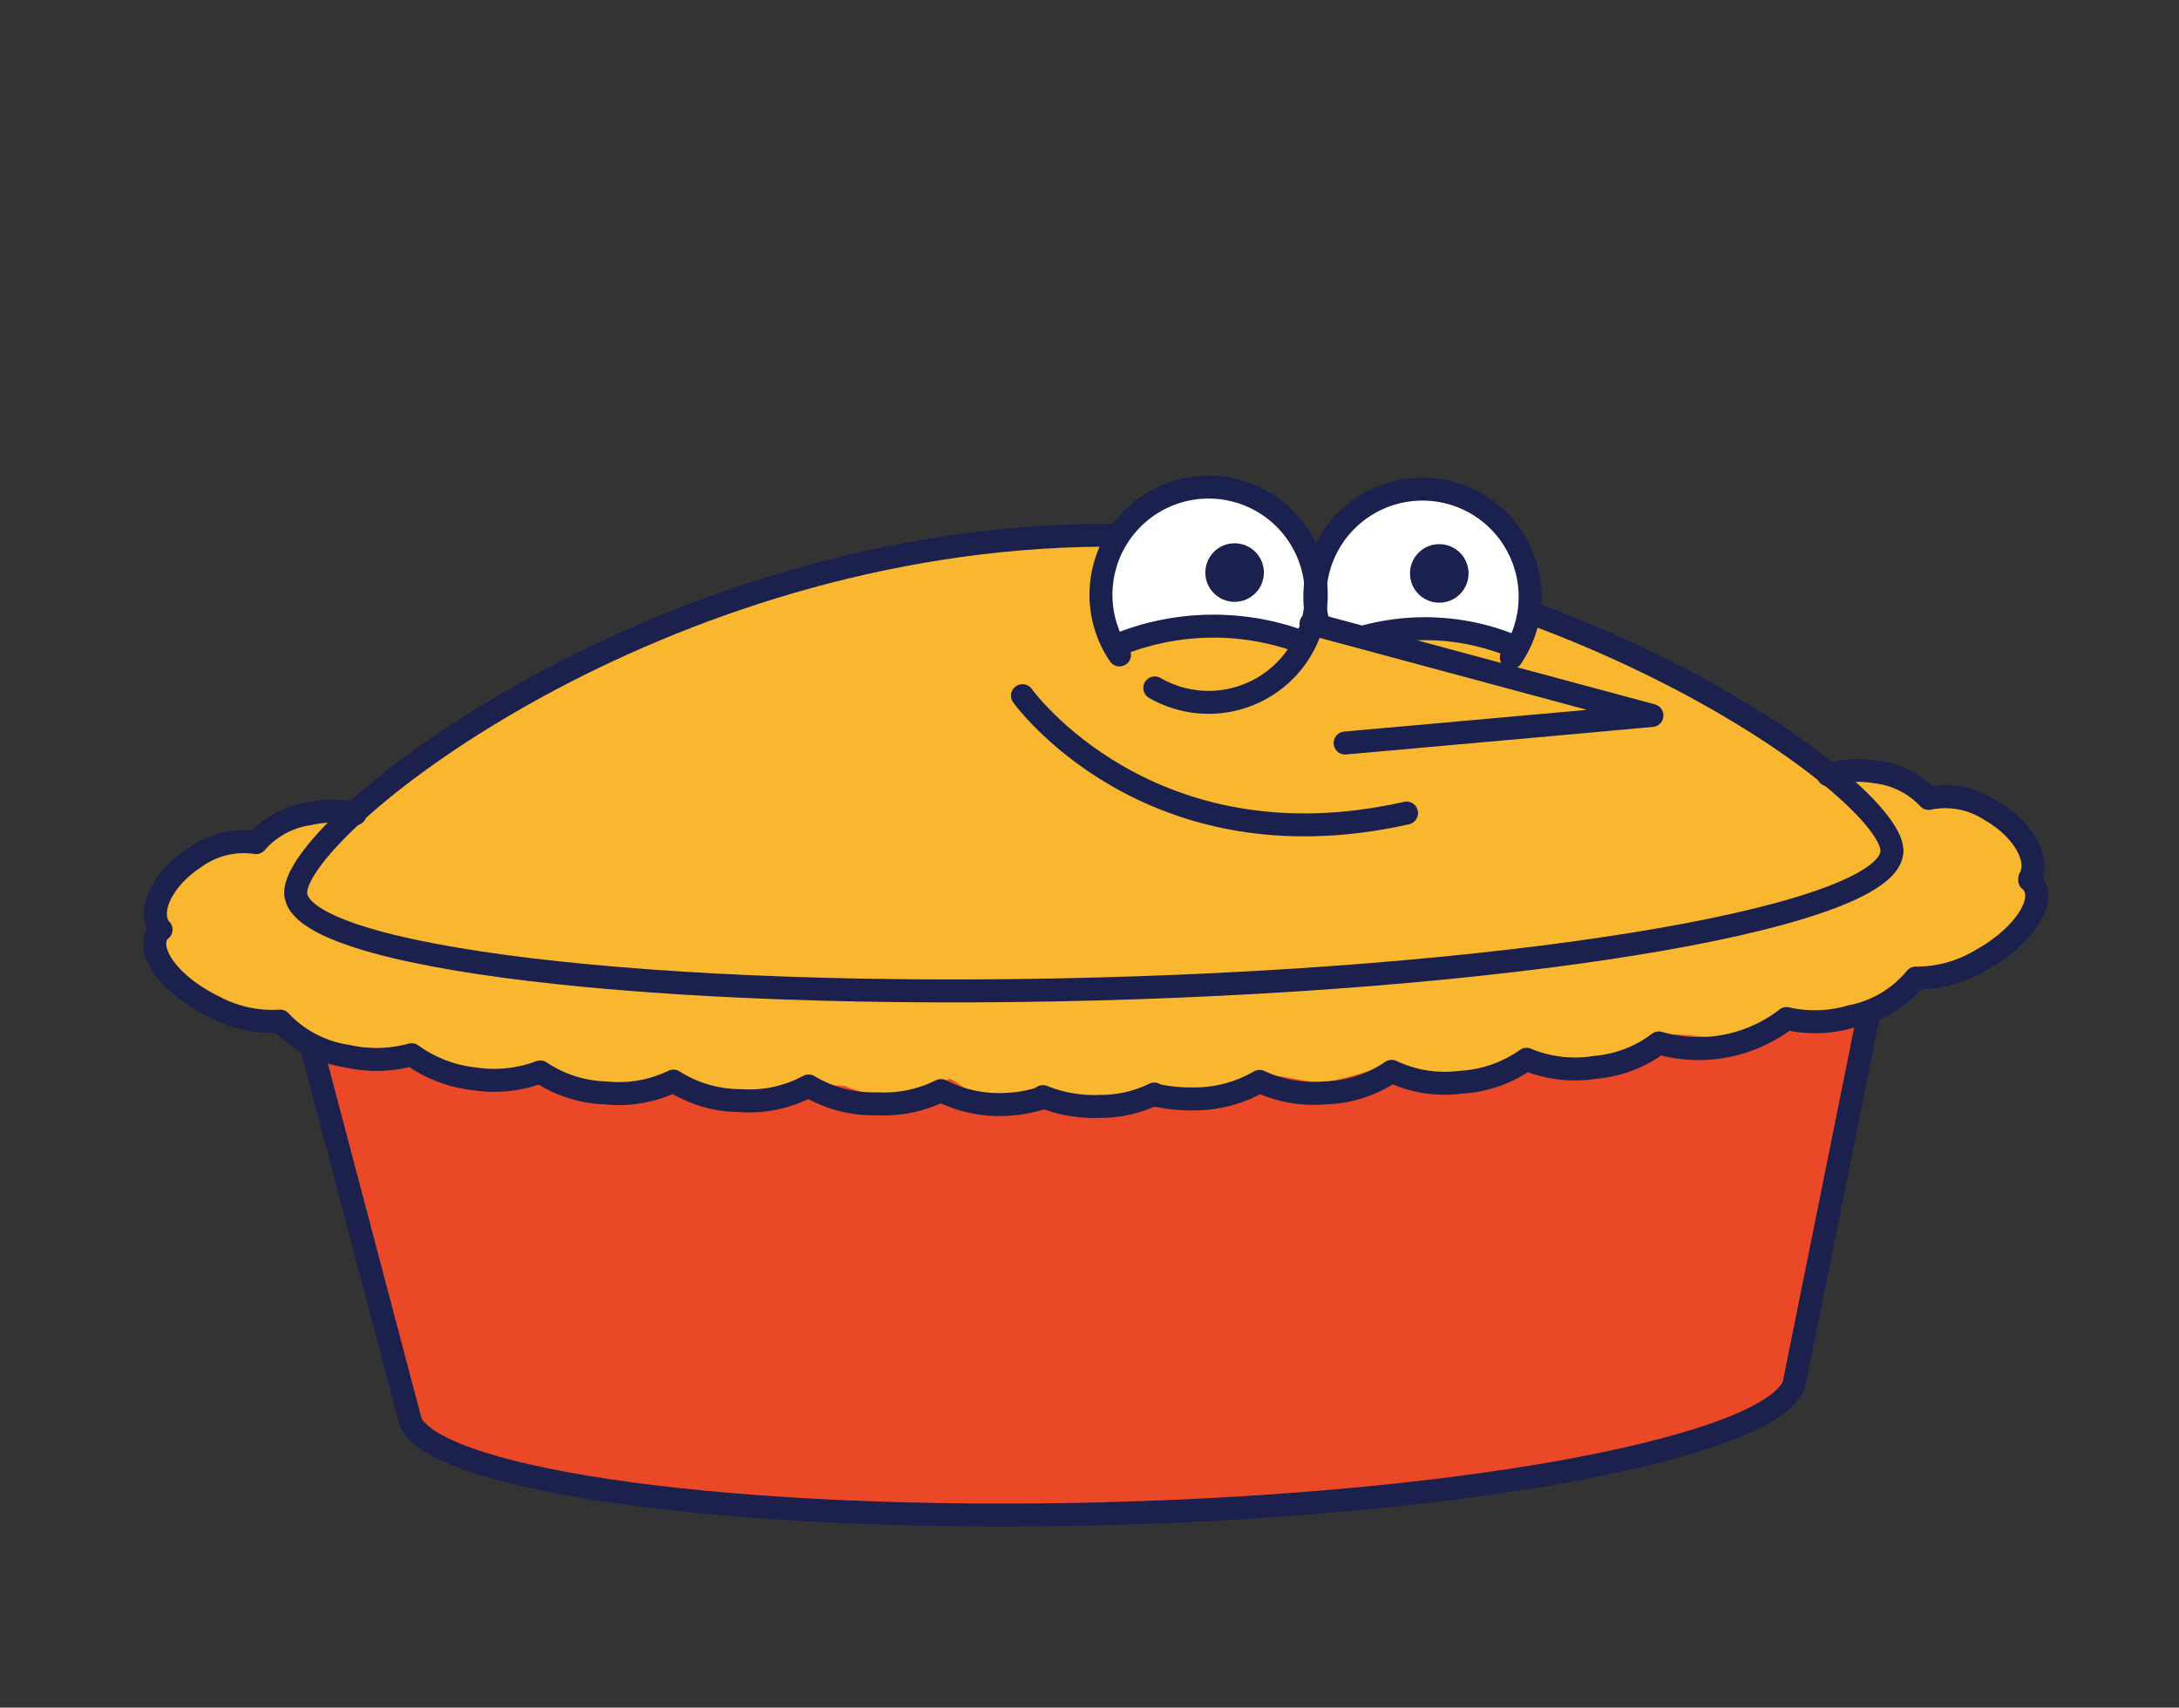 <svg xmlns="http://www.w3.org/2000/svg" viewBox="0 0 75.91 59.5"><rect x="0" y="0" width="75.91" height="59.5" fill="#333333" stroke="none"/><defs><style>.cls-1{fill:#ea4827;}.cls-2{fill:#f9b730;}.cls-3,.cls-5{fill:none;stroke-linecap:round;stroke-linejoin:round;stroke-width:0.8px;}.cls-3{stroke:#1c204d;}.cls-4{fill:#fff;}.cls-5{stroke:#1b214e;}.cls-6{fill:#1b214e;}</style></defs><g id="Layer_1" data-name="Layer 1"><path class="cls-1" d="M38.6,52.74c13-.35,23-2.38,23.89-4.47l2.56-12.56"/><path class="cls-1" d="M38.71,52.74c-13.14.35-23.37-1.14-24.4-3.17L10.85,36.46"/><path class="cls-2" d="M10.3,31.12c.06,2.26,12.56,3.75,27.92,3.34S66,31.88,65.91,29.62,53,18.25,37.68,18.66,10.24,28.86,10.3,31.12Z"/><path class="cls-2" d="M63.69,27a3.51,3.51,0,0,1,1.61-.11,3,3,0,0,1,1.89.93,2.87,2.87,0,0,1,2.15.41c1.14.65,1.75,1.72,1.37,2.38l0,.06a.52.52,0,0,1,.15.18c.38.66-.45,1.83-1.84,2.6a4.36,4.36,0,0,1-2.28.63,3.87,3.87,0,0,1-2.26,1.34,4.42,4.42,0,0,1-2.24.07,5,5,0,0,1-4.45.85,4.24,4.24,0,0,1-2.22.85,4.38,4.38,0,0,1-2.39-.28,4.39,4.39,0,0,1-2.3.8,4.31,4.31,0,0,1-2.4-.38,4.26,4.26,0,0,1-2.34.75,4.43,4.43,0,0,1-2.26-.4,4.53,4.53,0,0,1-2.26.61,6.11,6.11,0,0,1-1.32-.12"/><path class="cls-2" d="M12.37,28.36a3.49,3.49,0,0,0-1.62,0,3,3,0,0,0-1.83,1,2.89,2.89,0,0,0-2.13.52c-1.1.72-1.65,1.81-1.24,2.45l.06.06a.65.65,0,0,0-.15.18c-.33.69.56,1.81,2,2.51a4.31,4.31,0,0,0,2.3.5,4,4,0,0,0,2.33,1.22,4.64,4.64,0,0,0,2.25-.05,4.57,4.57,0,0,0,2.18.84,4.55,4.55,0,0,0,2.3-.24,4.32,4.32,0,0,0,2.27.73,4.38,4.38,0,0,0,2.37-.41,4.36,4.36,0,0,0,2.34.68,4.35,4.35,0,0,0,2.37-.51,4.37,4.37,0,0,0,2.39.62A4.45,4.45,0,0,0,32.78,38a4.44,4.44,0,0,0,2.28.48,4.57,4.57,0,0,0,1.23-.22"/><path class="cls-2" d="M40.21,38.12a4.21,4.21,0,0,1-1.88.43,4.78,4.78,0,0,1-2-.34"/><path class="cls-2" d="M14.71,29.15c1.32-.26,2.13.55,3.4.71a3.94,3.94,0,0,0,1.37-.11c.71-.14.47-.18,1.19.11,1.25.51,2.38,0,3.65.14a12.42,12.42,0,0,0,3.36.37,6.54,6.54,0,0,1,2.45-.23,4.25,4.25,0,0,0,3,.1c.16-.07.29-.19.45-.26l.2-.1c.27.1.65.48.88.58a2.9,2.9,0,0,0,1.19.23c.5,0,.87-.36,1.31-.41s1.5.57,2.3.55A4.32,4.32,0,0,0,41,30.38a2.62,2.62,0,0,1,1.25-.06c1,.06,1.83-.49,2.75-.52.66,0,1.28.29,2,.2a10.82,10.82,0,0,0,1.58-.42c1.07-.28,2.06.28,3.15.15.67-.08,1.28-.43,2-.49a15.22,15.22,0,0,1,1.79.1,4.83,4.83,0,0,0,1.65-.21c.47-.17.93-.66,1.42-.73,1.09-.16,1.93.32,3.06-.2a3.83,3.83,0,0,1,2.37-.44,3.5,3.5,0,0,0,1.89-.33,1.76,1.76,0,0,1-.29.66,23.92,23.92,0,0,1-2.79,3.4,2.19,2.19,0,0,1-2,.65A98.69,98.69,0,0,1,50,39.88q-3,1.83-6.08,3.43c-2,1-4.15,2.41-6.5,1.85-2.09-.5-4.16-1.86-6.08-2.8-2.07-1-4.14-2-6.19-3.15A90.44,90.44,0,0,1,13,31.46a1.94,1.94,0,0,1-.6-2.29A5.24,5.24,0,0,0,14.71,29.15Z"/><path class="cls-1" d="M14,36.85c1.33-.26,2.13.56,3.41.71a4.15,4.15,0,0,0,1.36-.1c.72-.15.47-.19,1.19.1,1.26.51,2.39,0,3.65.14a12.88,12.88,0,0,0,3.36.38,6.4,6.4,0,0,1,2.46-.24,4.17,4.17,0,0,0,3,.1c.16-.07.3-.18.45-.26l.2-.09c.27.09.66.47.89.57a2.82,2.82,0,0,0,1.18.23c.5,0,.87-.36,1.32-.4s1.49.56,2.3.55a4.47,4.47,0,0,0,1.52-.46A2.85,2.85,0,0,1,41.5,38c1,.06,1.83-.49,2.75-.52.66,0,1.29.29,2,.21a12.25,12.25,0,0,0,1.58-.42c1.06-.29,2.06.27,3.15.14.67-.08,1.28-.43,1.94-.49s1.2.1,1.8.1a4.62,4.62,0,0,0,1.65-.2c.46-.17.93-.66,1.41-.74,1.1-.16,1.93.32,3.06-.19a3.78,3.78,0,0,1,2.37-.45,3.55,3.55,0,0,0,1.9-.32,2.11,2.11,0,0,1-.29.66A23.35,23.35,0,0,1,62,39.19a2.16,2.16,0,0,1-2,.65,96.43,96.43,0,0,1-10.76,7.74c-2,1.22-4,2.37-6.08,3.43s-4.15,2.41-6.49,1.85c-2.09-.5-4.17-1.86-6.08-2.79-2.08-1-4.15-2.06-6.19-3.15a90.91,90.91,0,0,1-12.18-7.75,2,2,0,0,1-.6-2.3A5,5,0,0,0,14,36.85Z"/><path class="cls-3" d="M38.6,52.74c13-.35,23-2.38,23.89-4.47l2.62-13"/><path class="cls-3" d="M38.71,52.74c-13.14.35-23.37-1.14-24.4-3.17L10.85,36.46"/><path class="cls-3" d="M10.3,31.12c.06,2.26,12.56,3.75,27.92,3.34S66,31.88,65.91,29.62,53,18.25,37.68,18.66,10.24,28.86,10.3,31.12Z"/><path class="cls-3" d="M63.69,27a3.51,3.51,0,0,1,1.61-.11,3,3,0,0,1,1.89.93,2.87,2.87,0,0,1,2.15.41c1.14.65,1.75,1.72,1.37,2.38l0,.06a.52.52,0,0,1,.15.18c.38.66-.45,1.83-1.84,2.6a4.36,4.36,0,0,1-2.28.63,3.87,3.87,0,0,1-2.26,1.34,4.42,4.42,0,0,1-2.24.07,5,5,0,0,1-4.45.85,4.24,4.24,0,0,1-2.22.85,4.38,4.38,0,0,1-2.39-.28,4.39,4.39,0,0,1-2.3.8,4.31,4.31,0,0,1-2.4-.38,4.26,4.26,0,0,1-2.34.75,4.43,4.43,0,0,1-2.26-.4,4.53,4.53,0,0,1-2.26.61,6.11,6.11,0,0,1-1.32-.12"/><path class="cls-3" d="M12.37,28.36a3.49,3.49,0,0,0-1.62,0,3,3,0,0,0-1.83,1,2.89,2.89,0,0,0-2.13.52c-1.1.72-1.65,1.81-1.24,2.45l.06.06a.65.65,0,0,0-.15.18c-.33.69.56,1.81,2,2.51a4.31,4.31,0,0,0,2.3.5,4,4,0,0,0,2.33,1.22,4.64,4.64,0,0,0,2.25-.05,4.57,4.57,0,0,0,2.18.84,4.55,4.55,0,0,0,2.3-.24,4.32,4.32,0,0,0,2.27.73,4.38,4.38,0,0,0,2.37-.41,4.36,4.36,0,0,0,2.34.68,4.35,4.35,0,0,0,2.37-.51,4.37,4.37,0,0,0,2.39.62A4.45,4.45,0,0,0,32.78,38a4.44,4.44,0,0,0,2.28.48,4.57,4.57,0,0,0,1.23-.22"/><path class="cls-3" d="M40.21,38.12a4.21,4.21,0,0,1-1.88.43,4.78,4.78,0,0,1-2-.34"/><path class="cls-4" d="M45.93,20.51a0,0,0,0,1,0,0A1.12,1.12,0,0,1,46,20a4.13,4.13,0,0,1,2.15-2.58,3.1,3.1,0,0,1,3.37.33,3.43,3.43,0,0,1,1.77,2.79,3.84,3.84,0,0,1-.48,2.05.53.53,0,0,0-.36-.2,7.78,7.78,0,0,1-1.07-.21l-1.1-.2a6.4,6.4,0,0,0-2.35,0,.88.88,0,0,0-.34.15l-1-.26A1,1,0,0,1,45.93,20.51Z"/><path class="cls-4" d="M42,21.93a8.82,8.82,0,0,0-3.25.63,3.35,3.35,0,0,1-.19-.65,3.28,3.28,0,0,1,.39-3,1.2,1.2,0,0,1,.5-.82,6.1,6.1,0,0,1,1.35-.74,1.21,1.21,0,0,1,.33-.07,4,4,0,0,1,.81-.19,3,3,0,0,1,2.36.91c.74.6,1.17.93,1.27,1.93a4.92,4.92,0,0,1-.15,2.44A10.14,10.14,0,0,0,42,21.93Z"/><path class="cls-5" d="M45.88,21.68l0-.14a3.75,3.75,0,1,1,6.77,1.37"/><line class="cls-5" x1="53.79" y1="25.27" x2="46.86" y2="25.89"/><polyline class="cls-5" points="45.67 21.73 57.55 24.93 53.79 25.27"/><path class="cls-5" d="M39,22.82a3.7,3.7,0,0,1-.57-1.35,3.75,3.75,0,1,1,1.8,2.5"/><path class="cls-5" d="M45.41,22.39a8.87,8.87,0,0,0-6.57.12"/><path class="cls-5" d="M52.75,22.53a8.06,8.06,0,0,0-5.19-.35"/><circle class="cls-6" cx="43.01" cy="19.95" r="1.02"/><circle class="cls-6" cx="50.14" cy="19.98" r="1.02"/><path class="cls-5" d="M35.62,24.24S40,30.36,49,28.33"/></g></svg>